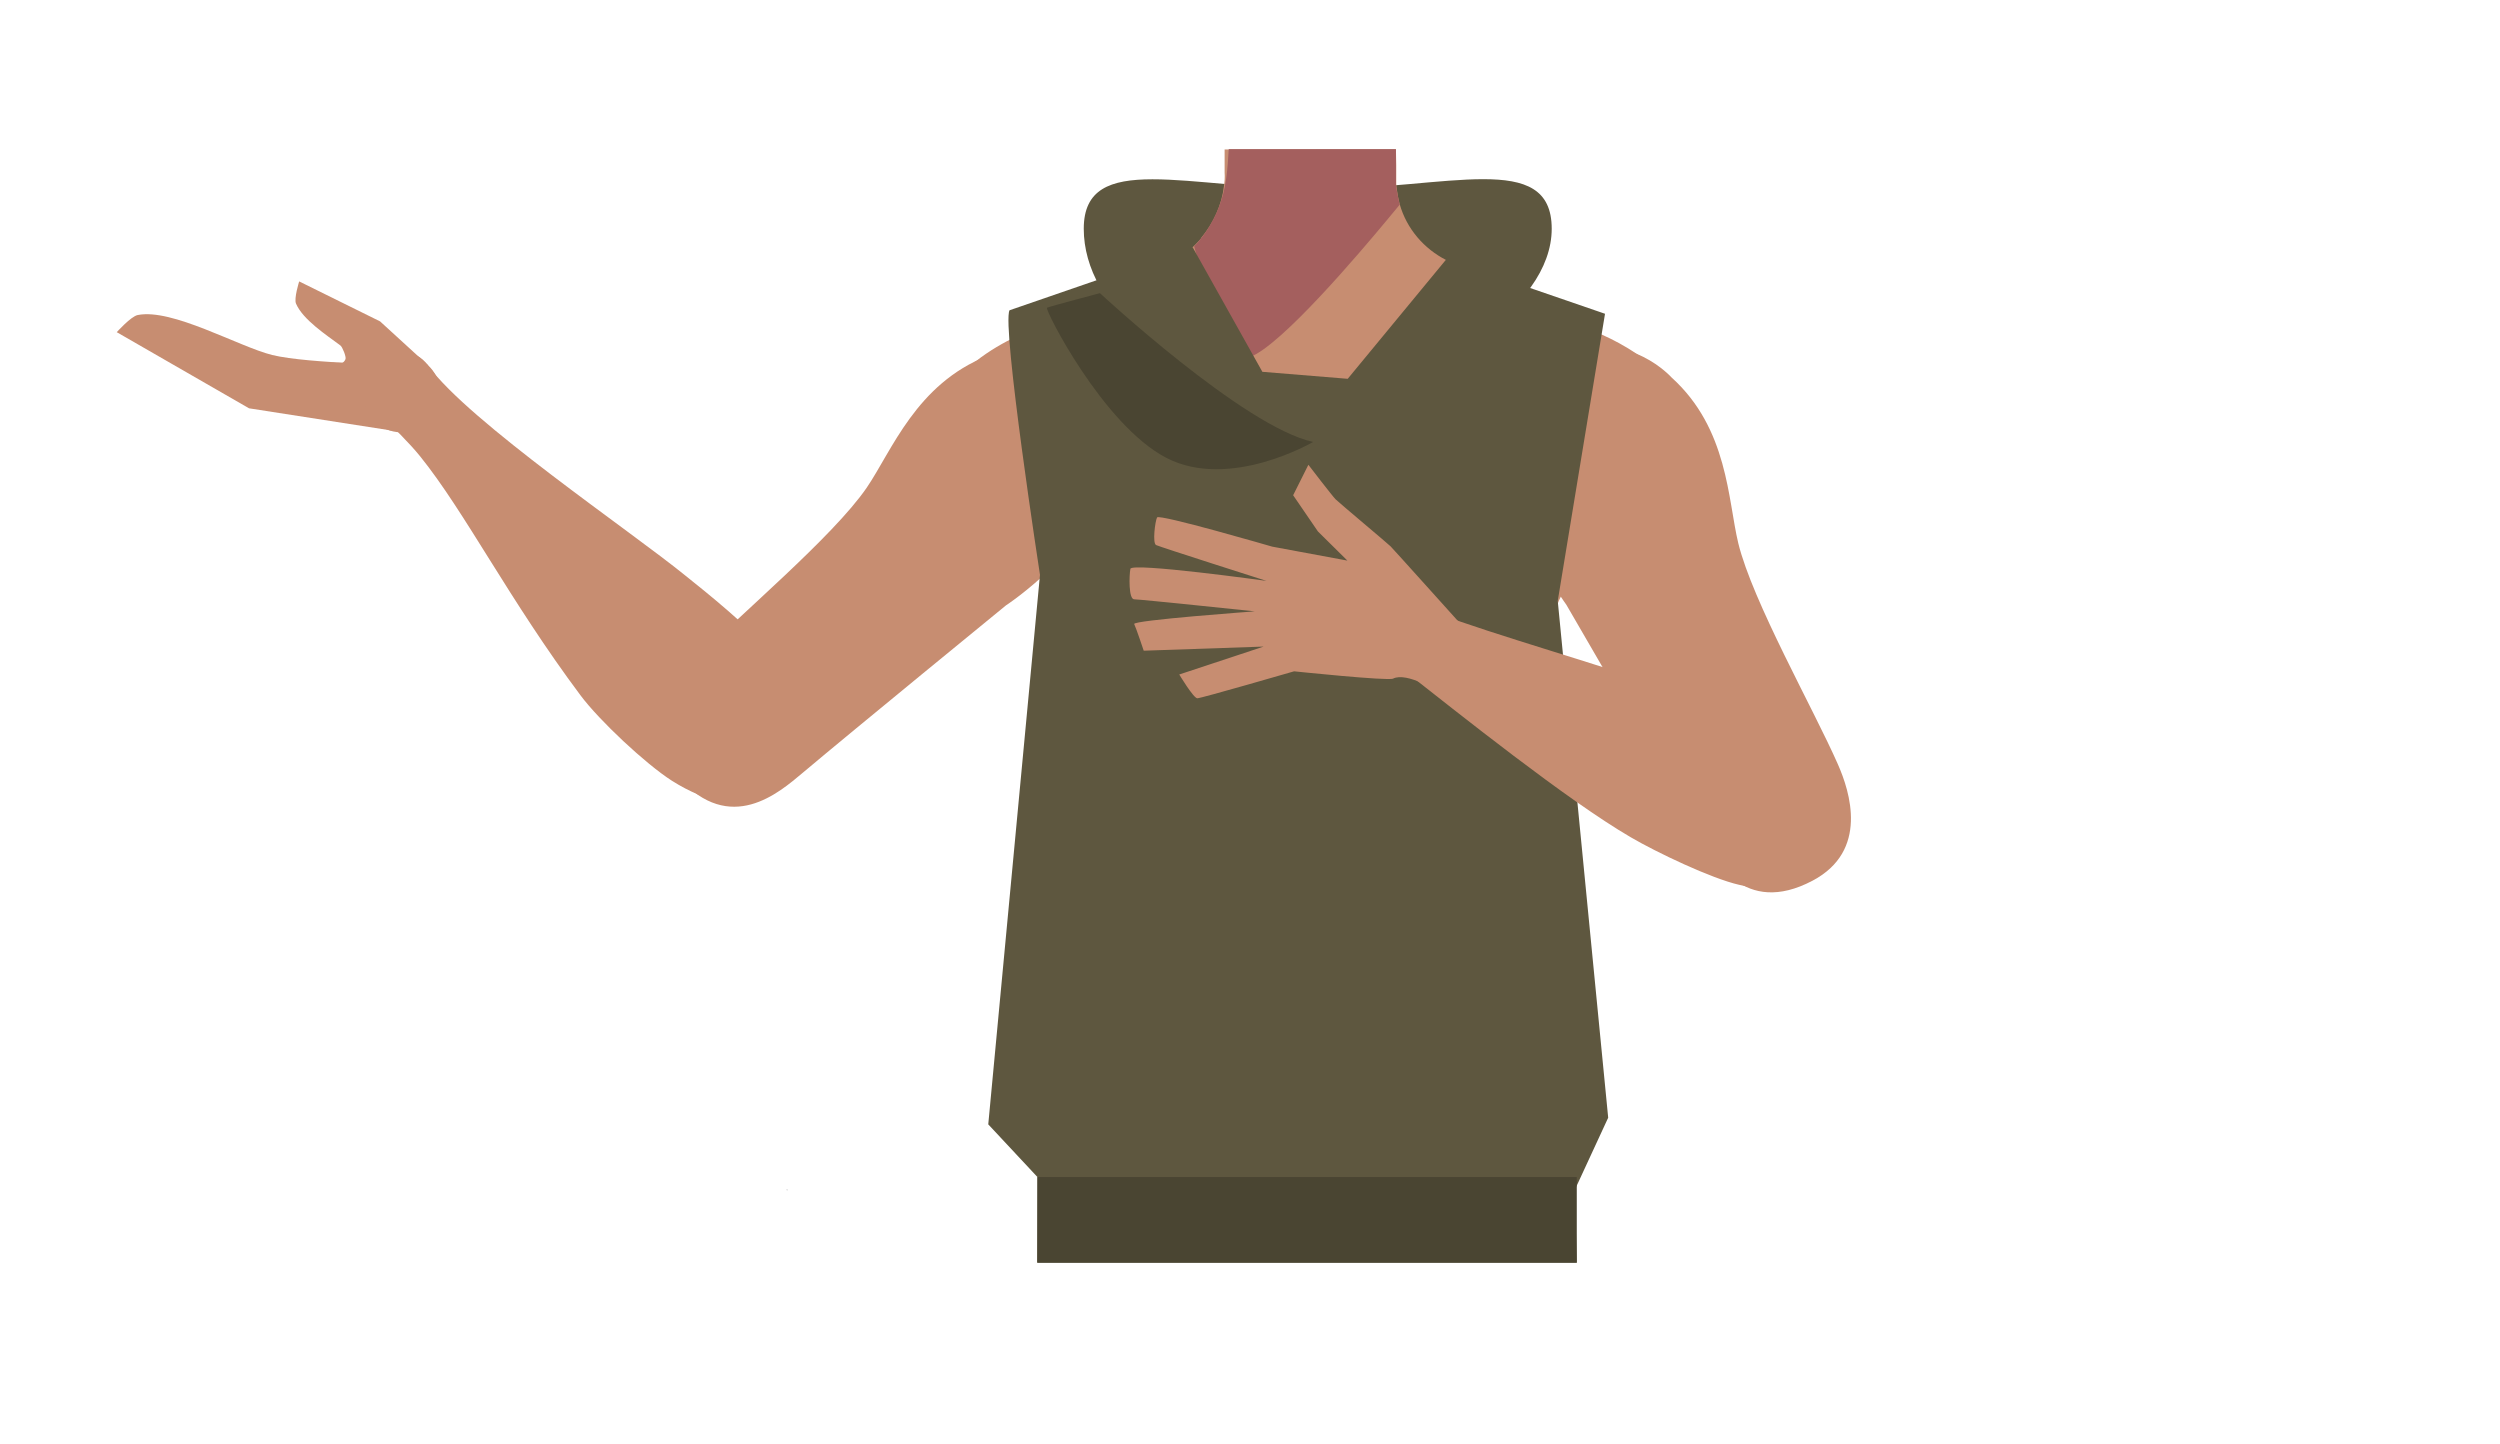 <?xml version="1.0" encoding="utf-8"?>
<!-- Generator: Adobe Illustrator 26.0.0, SVG Export Plug-In . SVG Version: 6.00 Build 0)  -->
<svg version="1.1" id="Calque_1" xmlns="http://www.w3.org/2000/svg" xmlns:xlink="http://www.w3.org/1999/xlink" x="0px" y="0px"
	 viewBox="0 0 788 455" style="enable-background:new 0 0 788 455;" xml:space="preserve">
<style type="text/css">
	.st0{fill:#5E573F;}
	.st1{fill:#C78D71;}
	.st2{fill:#A45F5E;}
	.st3{fill:none;stroke:#000000;stroke-width:3;stroke-miterlimit:10;}
	.st4{fill:#473415;}
	.st5{fill:none;stroke:#4F3742;stroke-miterlimit:10;}
	.st6{fill:#4A4532;}
</style>
<g id="Calque_1_00000066484948535861612330000008147283952304787377_">
	<path class="st0" d="M341.6,72.1c0-24.9,33.1-12.5,73.8-12.5s73.7-12.5,73.7,12.5s-37.6,49.6-78.3,49.6S341.6,97.1,341.6,72.1z"/>
	<path class="st1" d="M135,115.2l-15.2-13.9L94.3,88.7c0,0-1.7,5.4-1,7c2.2,5.1,9.6,9.9,14,13.2c0.6,0.4,1.9,3.6,1.6,4.3
		c-1,2.8-7.4,2.2-7.4,2.2l18.9,8.2L135,115.2z"/>
	<path class="st1" d="M128.4,115l-5,20.7l-44.9-7l-41.7-24c0,0,4.5-5,6.6-5.4c10.8-2.2,31.7,9.9,42.4,12.6
		C97.4,114.7,128.4,115,128.4,115z"/>
	
		<ellipse transform="matrix(0.582 -0.813 0.813 0.582 -47.979 154.893)" class="st1" cx="126.7" cy="124.1" rx="12.2" ry="12.1"/>
	<path class="st1" d="M533.1,140c-0.6,38.4-26.2,33.2-36.9,42.3c-12.6,10.8-8.3,50-17.2,64c-2.5,3.8-11.4,10.1-15.8,9.1
		c-12.5-2.9-24-30.7-34.8-37.7c-6.3-4.1-23.6-3.6-30.2,0c-11.3,6.2-22.3,34.9-34.8,37.8c-4.4,1-13.4-5.2-15.8-9.1
		c-8.9-14-4.6-53.2-17.2-64c-10.6-9.1-36.2-3.9-36.9-42.3c-0.4-26.6,35-37.3,35-37.3l40.1-19.9c2.6-1.3,5-2.9,7.1-4.8
		c0.8-0.7,1.6-1.5,2.3-2.3l0.6-0.7l0-0.1c3.9-4.7,6.5-10.4,7.2-16.4c0.2-1.4,0.3-2.8,0.2-4.2v-2.8v-4.5H440l0.1,5v1.5v3.2
		c0,0.3,0,0.7,0,1l0,0c0,0.7,0.1,1.3,0.2,2c0.2,1.5,0.5,3.1,0.9,4.6c2.2,7.7,7.6,14,14.7,17.6l40.5,20.1c1,0.5,2.1,1,3.2,1.3
		C506.2,105.6,533.4,116.7,533.1,140z"/>
	<path class="st2" d="M441.2,64.5l-1,1.2c-5.2,6.3-28.8,35-41.8,44.3c-3.2,2.3-5.7,3.4-7.2,2.7c-6.8-3.3-14.8-35.1-14.8-35.1
		l0.1-0.1c0.6-0.6,1.2-1.2,1.7-1.9c0.3-0.4,0.7-0.8,1-1.3l0.1-0.1c3.3-4.5,5.6-9.7,6.7-15.1c0-0.2,0.1-0.4,0.1-0.6
		c0.3-1.4,0.5-3,0.7-4.8c0.1-0.7,0.1-1.5,0.2-2.2c0.1-1.4,0.2-2.9,0.3-4.5h52.7v0.2v4.3v6.7l0.1,0.8l0.1,0.7l0.9,4.6L441.2,64.5z"/>
	<path class="st3" d="M483,302.5c-0.9-4-5.7-25.3-5.6-33.8c0.1-9.2,4-27.7,1.8-36.7c-9.8-39.6-123.5-39.6-133.3,0
		c-2.2,8.9,1.8,27.5,1.8,36.7c0,8.5-4.7,29.8-5.6,33.8c-11,50.3,70.4,73.4,70.4,73.4S494,352.9,483,302.5z"/>
	<path class="st1" d="M250.1,244.7c11-14.1-2.9-33.3-8.2-40s-19.1-17.9-25.9-23.3c-17.2-14-68.2-48.5-81-66.1
		c-8.9-12.3-23,8.4-23,8.4s13.6,11.7,20.4,20.1c14.2,17.6,28.1,45.3,50.6,75.4c5.9,7.9,20.5,21.6,28.8,26.9
		C234.8,260.6,246.9,248.8,250.1,244.7z"/>
	<path class="st1" d="M352.6,147c-8.5,26.3-35.5,43.8-35.5,43.8s-48.2,39.4-64.1,52.8c-7.5,6.3-22.8,19.7-39.1,1.5l0,0
		c-13.4-15-1.2-30.5,5.4-37.2c13.3-13.7,43.2-38.6,53.9-54.2c7.9-11.6,15.6-32.7,38-41.5c0,0,17.5-9.3,32.6,4l0.6,0.5
		C352.9,124.2,356.1,136.1,352.6,147z"/>
	<path class="st1" d="M475.8,137.1c-1.2,27.7,17.9,53.5,17.9,53.5s31.3,53.8,41.5,71.9c4.8,8.5,14.5,26.5,36.1,15.1l0,0
		c17.8-9.4,11.8-28.1,8-36.7c-7.7-17.5-26.9-51.3-31.4-69.7c-3.3-13.7-3.2-36.1-21-52.2c0,0-13.2-14.8-31.9-7.7l-0.7,0.3
		C483.6,115.7,476.4,125.7,475.8,137.1L475.8,137.1z"/>
</g>
<g id="Calque_7">
	<polygon points="248,375.1 248.1,375.1 248,375 	"/>
	<polygon points="248.1,375.1 248.2,375.1 248.2,375 	"/>
	<polygon points="248,375.1 248.1,375.1 248,375 	"/>
	<polygon points="248.1,375.1 248.2,375.1 248.2,375 	"/>
	<path class="st3" d="M483.5,301.9c-0.9-4-5.7-25.3-5.6-33.8c0.1-9.2,4-27.7,1.8-36.7c-9.8-39.6-123.5-39.6-133.3,0
		c-2.2,8.9,1.8,27.5,1.8,36.7c0,8.5-4.7,29.8-5.6,33.8c-11,50.3,70.4,73.4,70.4,73.4S494.6,352.2,483.5,301.9z"/>
	<polygon class="st4" points="334.5,346.9 336,324.4 491,324.4 493,343.9 	"/>
	<polygon class="st5" points="412.4,385.4 407.4,345.4 422.4,345.4 421.4,377.7 	"/>
	<path class="st0" d="M318.2,97.8c-2.5,4.8,9.6,83.4,9.6,83.4l-16.3,173.2L327,371l-0.1,27H497l-0.6-23l10.5-22.7L491,189.4
		l14.9-90.5l-50-17.2l-31.1,37.7l-26.9-2.2l-22-39.3L318.2,97.8z"/>
	<path class="st1" d="M578.1,264.2c2.8-17.2-16.2-30.4-23.3-34.8s-22.7-10-30.4-12.7c-19.6-7.1-52.9-16.4-72-23.6
		c-12.6-4.7-19.2-7.6-22.5-0.4c-3,6.5,7.9,15,12.2,18.3c17.6,13.8,51.8,41.2,71.9,52.9c8.2,4.8,25.4,13,34.2,15
		C572.6,284.6,577.3,269.2,578.1,264.2z"/>
	<path class="st1" d="M470.1,201.5l-10.5-5.7c0,0-20.4-22.7-21.3-23.6s-16.2-13.7-17.3-14.8s-8.6-10.9-8.6-10.9l-4.8,9.6l7.8,11.4
		l9.3,9.2l-23.7-4.4c0,0-35.7-10.4-36.3-9.2s-1.5,8.1-0.3,8.7s34.8,11.3,34.8,11.3s-42.5-5.9-42.9-3.8s-0.6,9.6,1.2,9.6
		s38,3.8,38,3.8s-38.6,2.8-38,4s3,8.4,3,8.4l37.8-1.3l-26.6,8.8c0,0,4.5,7.5,5.7,7.5s30.5-8.5,30.5-8.5s29.6,3.1,31.2,2.3
		c4.4-2.2,14.4,4.2,14.4,4.2L470.1,201.5z"/>
	<path class="st6" d="M346.7,92.4c0,0,45.4,42.2,67.2,46.9c0,0-26.3,15.4-46.3,5s-38.4-46.9-37.6-47.3S346.7,92.4,346.7,92.4z"/>
	<rect x="327" y="371" class="st6" width="170" height="27"/>
</g>
</svg>
